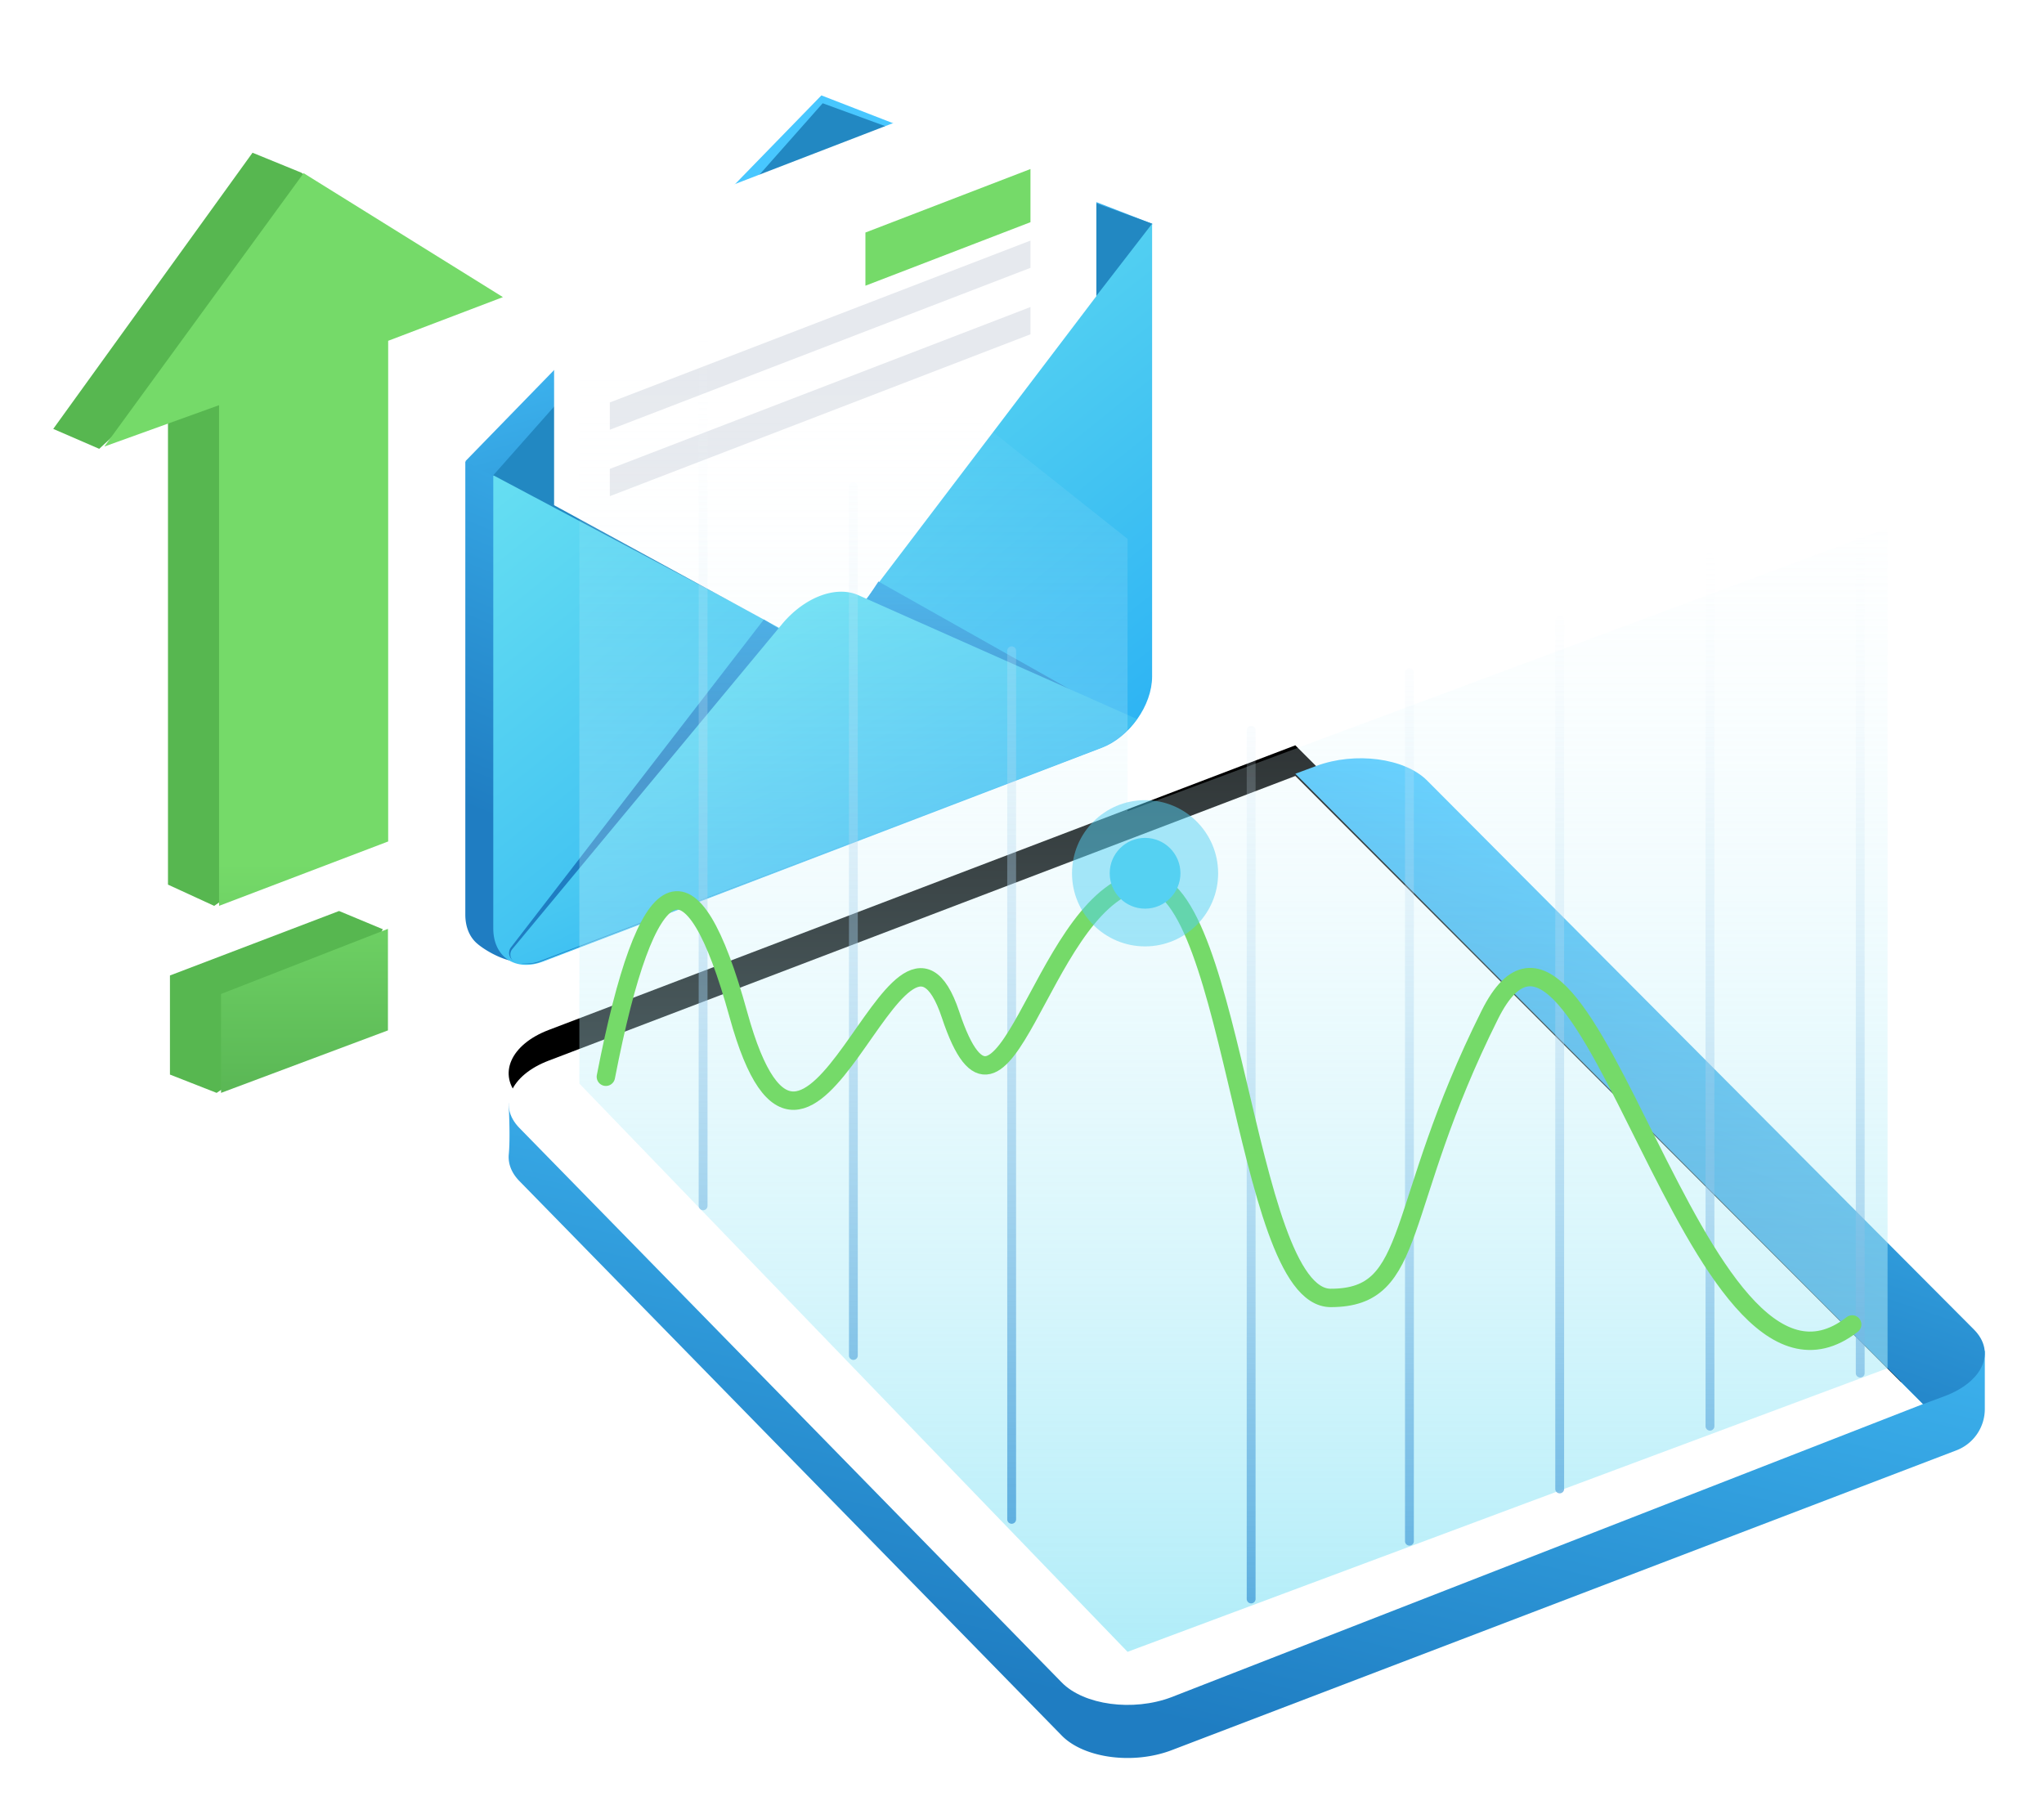 <svg xmlns="http://www.w3.org/2000/svg" xmlns:xlink="http://www.w3.org/1999/xlink" width="200" height="178" viewBox="0 0 200 178">
    <defs>
        <filter id="a" width="127.5%" height="120.7%" x="-19.6%" y="-12.5%" filterUnits="objectBoundingBox">
            <feOffset dx="-4" dy="-2" in="SourceAlpha" result="shadowOffsetOuter1"/>
            <feGaussianBlur in="shadowOffsetOuter1" result="shadowBlurOuter1" stdDeviation="2.5"/>
            <feColorMatrix in="shadowBlurOuter1" result="shadowMatrixOuter1" values="0 0 0 0 0.004 0 0 0 0 0.278 0 0 0 0 0.6 0 0 0 0.133 0"/>
            <feMerge>
                <feMergeNode in="shadowMatrixOuter1"/>
                <feMergeNode in="SourceGraphic"/>
            </feMerge>
        </filter>
        <linearGradient id="b" x1="50%" x2="22.86%" y1="12.697%" y2="86.936%">
            <stop offset="0%" stop-color="#48C7FF"/>
            <stop offset="100%" stop-color="#1F7DC2"/>
        </linearGradient>
        <linearGradient id="c" x1="100%" x2="22.277%" y1="-13.447%" y2="95.402%">
            <stop offset="0%" stop-color="#80F2F1"/>
            <stop offset="100%" stop-color="#26AEF3"/>
        </linearGradient>
        <linearGradient id="d" x1="47.524%" x2="45.215%" y1="-29.71%" y2="50%">
            <stop offset="0%" stop-color="#48C7FF"/>
            <stop offset="100%" stop-color="#1F7DC2"/>
        </linearGradient>
        <path id="f" d="M77.66 65.796l61.408 61.468-73.527 28.678c-3.76 1.425-8.568.78-10.739-1.44L1.74 100.245c-2.171-2.22-.883-5.173 2.877-6.598l73.044-27.85z"/>
        <filter id="e" width="132.5%" height="149.5%" x="-16.3%" y="-28.1%" filterUnits="objectBoundingBox">
            <feOffset dy="-3" in="SourceAlpha" result="shadowOffsetOuter1"/>
            <feGaussianBlur in="shadowOffsetOuter1" result="shadowBlurOuter1" stdDeviation="7"/>
            <feColorMatrix in="shadowBlurOuter1" values="0 0 0 0 0.227 0 0 0 0 0.475 0 0 0 0 0.788 0 0 0 0.313 0"/>
        </filter>
        <linearGradient id="g" x1="83.611%" x2="83.611%" y1="15.871%" y2="136.179%">
            <stop offset="0%" stop-color="#FFF" stop-opacity="0"/>
            <stop offset="100%" stop-color="#60DAF2"/>
        </linearGradient>
        <linearGradient id="h" x1="50%" x2="50%" y1="0%" y2="118.786%">
            <stop offset="0%" stop-color="#FFF" stop-opacity="0"/>
            <stop offset="100%" stop-color="#2B92D4"/>
        </linearGradient>
        <filter id="i" width="143.2%" height="120.7%" x="-30.7%" y="-12.5%" filterUnits="objectBoundingBox">
            <feOffset dx="-4" dy="-2" in="SourceAlpha" result="shadowOffsetOuter1"/>
            <feGaussianBlur in="shadowOffsetOuter1" result="shadowBlurOuter1" stdDeviation="2.5"/>
            <feColorMatrix in="shadowBlurOuter1" result="shadowMatrixOuter1" values="0 0 0 0 0.004 0 0 0 0 0.278 0 0 0 0 0.6 0 0 0 0.133 0"/>
            <feMerge>
                <feMergeNode in="shadowMatrixOuter1"/>
                <feMergeNode in="SourceGraphic"/>
            </feMerge>
        </filter>
        <linearGradient id="j" x1="50%" x2="50%" y1="114.61%" y2="74.894%">
            <stop offset="0%" stop-color="#4AA249"/>
            <stop offset="100%" stop-color="#75DA69"/>
        </linearGradient>
    </defs>
    <g fill="none" fill-rule="evenodd">
        <g fill-rule="nonzero" filter="url(#a)" transform="translate(48.507 5.635)">
            <path fill="url(#b)" d="M65.488 18.19v43.002c0 2.85-2.243 5.954-4.9 6.971L7.143 90.35c-1.55.592-4.132-.9-5.024-1.706-.688-.62-1.096-1.583-1.096-2.785V41.549L64.267 17.35a.9.9 0 0 1 1.221.84z"/>
            <path fill="url(#b)" d="M67.506 40.76L35.273 57.88.261 17.533 32.666 4.956z" transform="matrix(-1 0 0 1 68.53 .744)"/>
            <path fill="url(#c)" d="M.306 17.507v44.31c0 2.85 2.243 5.954 4.901 6.97L59.87 89.704c2.742 1.049 4.901-.457 4.901-3.22v-44.31L.306 17.508z" transform="matrix(-1 0 0 1 68.53 .744)"/>
            <path fill="#2288C2" d="M3.759 42.873l32.232 17.12 32.233-41.738L35.99 6.47z"/>
            <path fill="#FFF" d="M9.71 21.198v24.605L36.24 60.27l26.529-34.92V.744z"/>
            <path fill="url(#d)" d="M62.57 89.735c-.905.257-1.672.266-2.3.025L5.302 68.698c-1.336-.512-1.804-.884-2.722-2.365l24.503-13.81 4.96 7.503 6.257-3.779A13034441945.86 13034441945.86 0 0 1 63.037 88.32a.9.9 0 0 1-.466 1.416z" transform="matrix(-1 0 0 1 68.53 .744)"/>
            <path fill="url(#c)" d="M62.382 89.848c-.836.112-1.54.059-2.112-.159L5.302 68.796c-1.336-.509-2.59-1.594-3.508-2.813L29.11 53.835c2.172-.914 5.18.229 7.352 2.794L62.91 88.498a.828.828 0 0 1-.528 1.35z" transform="matrix(-1 0 0 1 68.53 .744)"/>
            <path fill="#75DA69" d="M56.322 12.905l-16.15 6.215v5.204l16.15-6.216z"/>
            <path fill="#E6E9EE" d="M56.322 19.908l-41.158 15.84v2.667l41.158-15.84zM56.322 26.41L15.164 42.25v2.668l41.158-15.84z"/>
        </g>
        <path fill="url(#b)" d="M78.143 70.99l66.98 51.08v5.676a4.329 4.329 0 0 1-2.783 4.044l-76.8 29.347c-3.759 1.424-8.567.78-10.738-1.44L1.74 105.44c-.797-.815-1.127-1.728-1.041-2.628.098-1.036.094-2.697-.014-4.983l77.46-26.838z" transform="translate(49.085 10.136)"/>
        <g transform="translate(49.085 10.136)">
            <use fill="#000" filter="url(#e)" xlink:href="#f"/>
            <use fill="#FFF" xlink:href="#f"/>
        </g>
        <path fill="url(#b)" d="M90.549 66.24l53.51 53.725c2.189 2.198.89 5.123-2.902 6.533l-2.06.766L77.66 65.58l2.06-.766c3.791-1.41 8.64-.772 10.829 1.426z" transform="translate(49.085 10.136)"/>
        <path fill="url(#g)" d="M54.524 151.505V42.6L.884 0v95.898zM54.524 151.505V69.249l74.365-27.707v82.211z" transform="translate(55.805 10.136)"/>
        <path fill="url(#h)" fill-rule="nonzero" d="M67.049 146.31a.433.433 0 1 1-.865 0V61.357a.433.433 0 1 1 .865 0v84.953zm15.488-5.652a.433.433 0 1 1-.865 0V55.705a.433.433 0 1 1 .865 0v84.953zm14.703-5.115a.433.433 0 1 1-.865 0V50.59a.433.433 0 1 1 .865 0v84.953zm14.704-6.14a.433.433 0 1 1-.865 0V44.45a.433.433 0 1 1 .865 0v84.953zm14.703-5.194a.433.433 0 1 1-.865 0V39.256a.433.433 0 1 1 .865 0v84.953z" transform="translate(55.805 10.136)"/>
        <path fill="url(#h)" fill-rule="nonzero" d="M13.425 138.519a.433.433 0 1 1-.865 0V53.566a.433.433 0 1 1 .865 0v84.953zm15.488-16.042a.433.433 0 1 1-.864 0V37.524a.433.433 0 1 1 .864 0v84.953zm14.704-14.638a.433.433 0 1 1-.865 0V22.886a.433.433 0 1 1 .865 0v84.953z" transform="matrix(-1 0 0 1 111.981 10.136)"/>
        <g transform="translate(59.283 77.663)">
            <path stroke="#75DA69" stroke-linecap="round" stroke-linejoin="round" stroke-width="1.8" d="M0 27.704c4.036-20.778 8.36-22.798 12.973-6.06 6.92 25.106 15.569-15.584 20.758 0 5.19 15.583 8.649-10.39 18.163-12.987 9.514-2.597 10.379 40.69 19.028 40.69s6.054-8.657 15.568-27.703c9.514-19.047 19.892 42.42 35.46 30.3"/>
            <ellipse cx="52.759" cy="7.792" fill="#55D1F2" opacity=".5" rx="7.148" ry="7.155"/>
            <ellipse cx="52.759" cy="7.792" fill="#55D1F2" rx="3.46" ry="3.463"/>
        </g>
        <g filter="url(#i)" transform="translate(9.209 16.945)">
            <path fill="#57B750" d="M27.773 16.433V65.31L15.75 73.7l-4.523-2.08V22.745L4.5 28.975 0 27.026 19.5 0l4.773 1.95L39 12.151l-11.227 4.281zM11.42 80.512l16.546-6.31 4.284 1.785-4.284 7.91L15.988 92l-4.568-1.792v-9.696z"/>
            <path fill="url(#j)" d="M32.773 18.405v48.992l-16.546 6.3V24.705L5 28.752 24.5 2 44 14.13l-11.227 4.275zM16.42 82.321l16.33-6.372v9.936L16.42 92v-9.68z"/>
        </g>
    </g>
</svg>
